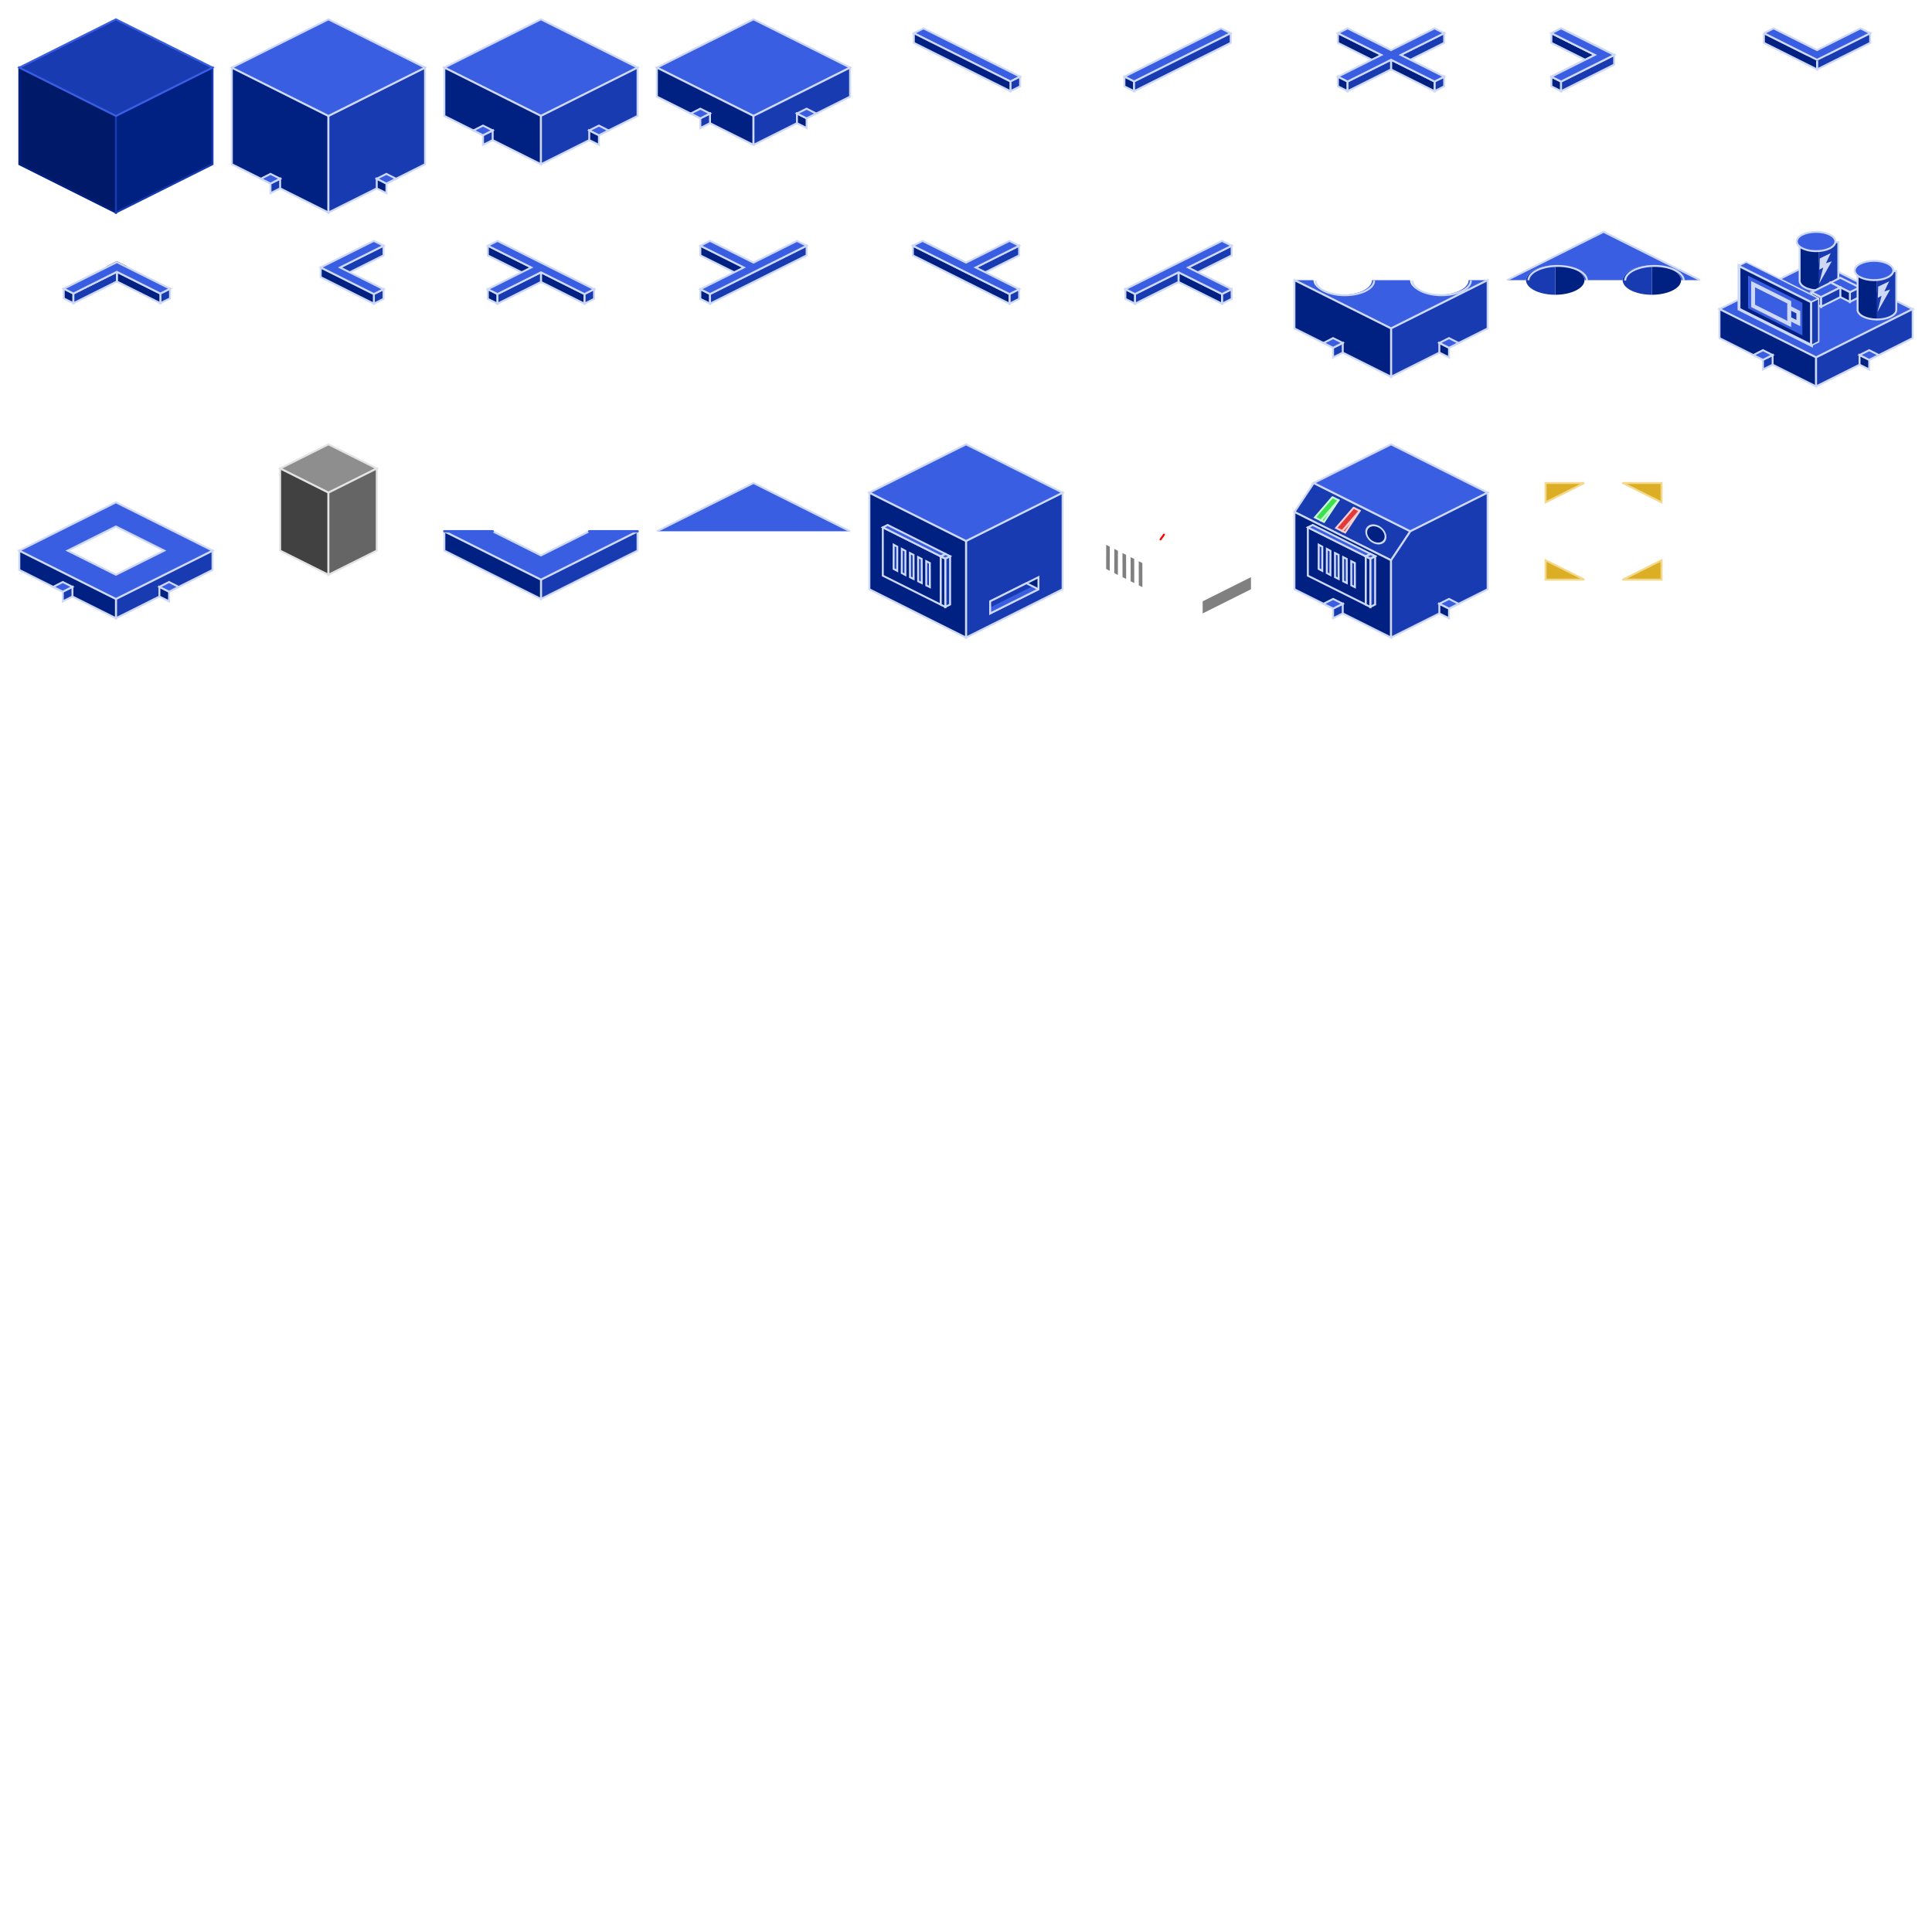 <?xml version="1.0" encoding="UTF-8" standalone="no"?>
<svg
   xmlns:dc="http://purl.org/dc/elements/1.1/"
   xmlns:cc="http://creativecommons.org/ns#"
   xmlns:rdf="http://www.w3.org/1999/02/22-rdf-syntax-ns#"
   xmlns:svg="http://www.w3.org/2000/svg"
   xmlns="http://www.w3.org/2000/svg"
   xmlns:sodipodi="http://sodipodi.sourceforge.net/DTD/sodipodi-0.dtd"
   xmlns:inkscape="http://www.inkscape.org/namespaces/inkscape"
   inkscape:export-ydpi="64.031998"
   inkscape:export-xdpi="64.031998"
   inkscape:export-filename="C:\Users\razor\Documents\Projects\programming\gdquest\godot-2d-simulation-survival\godot\bitmap.png"
   sodipodi:docname="tileset.svg"
   inkscape:version="1.0 (4035a4fb49, 2020-05-01)"
   id="svg8"
   version="1.1"
   viewBox="0 0 264.583 264.583"
   height="1000"
   width="1000">
  <defs
     id="defs2" />
  <sodipodi:namedview
     inkscape:snap-center="false"
     inkscape:guide-bbox="true"
     showguides="true"
     inkscape:object-paths="false"
     inkscape:snap-midpoints="true"
     inkscape:snap-intersection-paths="true"
     inkscape:window-maximized="1"
     inkscape:window-y="-8"
     inkscape:window-x="-8"
     inkscape:window-height="1377"
     inkscape:window-width="3440"
     units="px"
     showgrid="false"
     inkscape:document-rotation="0"
     inkscape:current-layer="layer1"
     inkscape:document-units="px"
     inkscape:cy="221.02905"
     inkscape:cx="509.27823"
     inkscape:zoom="2.0000001"
     inkscape:pageshadow="2"
     inkscape:pageopacity="0.0"
     borderopacity="1.0"
     bordercolor="#666666"
     pagecolor="#ffffff"
     id="base"
     showborder="true"
     inkscape:snap-object-midpoints="true">
    <inkscape:grid
       empspacing="1"
       originy="2.646"
       originx="2.646"
       id="grid833"
       type="xygrid"
       spacingy="1.323"
       spacingx="1.323"
       visible="true"
       enabled="true" />
    <sodipodi:guide
       id="guide1578"
       orientation="1,0"
       position="29.104,240.771" />
    <sodipodi:guide
       id="guide1580"
       orientation="1,0"
       position="31.75,243.417" />
    <sodipodi:guide
       id="guide1582"
       orientation="1,0"
       position="58.208,243.417" />
    <sodipodi:guide
       id="guide1584"
       orientation="1,0"
       position="60.854,243.417" />
    <sodipodi:guide
       id="guide1586"
       orientation="1,0"
       position="87.312,243.417" />
    <sodipodi:guide
       id="guide1588"
       orientation="1,0"
       position="89.958,242.094" />
    <sodipodi:guide
       id="guide1590"
       orientation="1,0"
       position="116.417,243.417" />
    <sodipodi:guide
       id="guide1592"
       orientation="1,0"
       position="119.062,243.417" />
    <sodipodi:guide
       id="guide1594"
       orientation="1,0"
       position="145.521,238.125" />
    <sodipodi:guide
       id="guide1596"
       orientation="1,0"
       position="148.167,239.448" />
    <sodipodi:guide
       id="guide1598"
       orientation="1,0"
       position="174.625,240.771" />
    <sodipodi:guide
       id="guide1600"
       orientation="1,0"
       position="177.271,238.125" />
    <sodipodi:guide
       id="guide1602"
       orientation="1,0"
       position="203.729,240.771" />
    <sodipodi:guide
       id="guide1604"
       orientation="1,0"
       position="206.375,235.479" />
    <sodipodi:guide
       id="guide1606"
       orientation="1,0"
       position="232.833,236.802" />
    <sodipodi:guide
       id="guide1608"
       orientation="1,0"
       position="235.479,232.833" />
    <sodipodi:guide
       id="guide1610"
       orientation="1,0"
       position="261.938,238.125" />
    <sodipodi:guide
       id="guide1612"
       orientation="0,-1"
       position="22.49,261.938" />
    <sodipodi:guide
       id="guide1614"
       orientation="0,-1"
       position="23.812,235.479" />
    <sodipodi:guide
       id="guide1616"
       orientation="0,-1"
       position="21.167,232.833" />
    <sodipodi:guide
       id="guide1618"
       orientation="0,-1"
       position="22.49,206.375" />
    <sodipodi:guide
       id="guide1620"
       orientation="0,-1"
       position="18.521,203.729" />
    <sodipodi:guide
       id="guide1622"
       orientation="0,-1"
       position="21.167,177.271" />
    <sodipodi:guide
       id="guide1626"
       orientation="0,-1"
       position="25.135,148.167" />
    <sodipodi:guide
       id="guide1628"
       orientation="0,-1"
       position="22.49,145.521" />
    <sodipodi:guide
       id="guide1630"
       orientation="0,-1"
       position="19.844,119.062" />
    <sodipodi:guide
       id="guide1632"
       orientation="0,-1"
       position="21.167,116.417" />
    <sodipodi:guide
       id="guide1634"
       orientation="0,-1"
       position="21.167,89.958" />
    <sodipodi:guide
       id="guide1636"
       orientation="0,-1"
       position="25.135,87.312" />
    <sodipodi:guide
       id="guide1638"
       orientation="0,-1"
       position="21.167,60.854" />
    <sodipodi:guide
       id="guide1640"
       orientation="0,-1"
       position="25.135,58.208" />
    <sodipodi:guide
       id="guide1642"
       orientation="0,-1"
       position="25.135,31.75" />
    <sodipodi:guide
       id="guide1644"
       orientation="0,-1"
       position="25.135,29.104" />
    <sodipodi:guide
       id="guide1646"
       orientation="0,-1"
       position="23.812,2.646" />
    <sodipodi:guide
       id="guide1648"
       orientation="1,0"
       position="2.646,43.656" />
  </sodipodi:namedview>
  <g
     style="display:inline"
     id="layer1"
     inkscape:groupmode="layer"
     inkscape:label="Blocks">
    <path
       style="fill:#002082;stroke:#ced8f7;stroke-width:0.265px;stroke-linecap:butt;stroke-linejoin:miter;stroke-opacity:1"
       d="m 212.46,4.548 7.276,3.638 -10e-6,1.323 -7.276,-3.638 V 4.548"
       id="path1659" />
    <path
       id="path845"
       d="M 74.083,2.646 60.854,9.26 74.083,15.875 87.313,9.26 Z"
       style="fill:#3a5ee2;stroke:#ced8f7;stroke-width:0.265;stroke-linecap:butt;stroke-linejoin:miter;stroke-opacity:1;stroke-miterlimit:4;stroke-dasharray:none" />
    <path
       id="path847"
       d="M 60.854,9.26 V 15.875 l 13.229,6.615 V 15.875 Z"
       style="fill:#002082;stroke:#ced8f7;stroke-width:0.265;stroke-linecap:butt;stroke-linejoin:miter;stroke-opacity:1;stroke-miterlimit:4;stroke-dasharray:none" />
    <path
       id="path849"
       d="M 74.083,22.49 87.313,15.875 V 9.26 L 74.083,15.875 Z"
       style="fill:#183bb1;fill-opacity:1;stroke:#ced8f7;stroke-width:0.265;stroke-linecap:butt;stroke-linejoin:miter;stroke-opacity:1;stroke-miterlimit:4;stroke-dasharray:none" />
    <path
       style="fill:#3a5ee2;stroke:#ced8f7;stroke-width:0.265;stroke-linecap:butt;stroke-linejoin:miter;stroke-opacity:1;stroke-miterlimit:4;stroke-dasharray:none"
       d="M 103.188,2.646 89.958,9.26 103.188,15.875 116.417,9.26 Z"
       id="path1434" />
    <path
       id="path1440"
       d="M 89.958,13.229 103.188,19.844 V 15.875 L 89.958,9.26 Z"
       style="fill:#002082;stroke:#ced8f7;stroke-width:0.265;stroke-linecap:butt;stroke-linejoin:miter;stroke-opacity:1;stroke-miterlimit:4;stroke-dasharray:none" />
    <path
       id="path1442"
       d="m 103.188,19.844 13.229,-6.615 V 9.26 L 103.188,15.875 v 3.969"
       style="fill:#183bb1;stroke:#ced8f7;stroke-width:0.265;stroke-linecap:butt;stroke-linejoin:miter;stroke-opacity:1;stroke-miterlimit:4;stroke-dasharray:none" />
    <path
       id="path1515"
       d="m 138.377,11.162 1.323,-0.661 -13.229,-6.615 -1.323,0.661 z"
       style="fill:#3a5ee2;stroke:#ced8f7;stroke-width:0.265;stroke-linecap:butt;stroke-linejoin:miter;stroke-miterlimit:4;stroke-dasharray:none;stroke-opacity:1" />
    <path
       id="path1524"
       d="m 138.377,11.162 -10e-6,1.323 1.323,-0.661 v -1.323 z"
       style="fill:#183bb1;stroke:#ced8f7;stroke-width:0.265;stroke-linecap:butt;stroke-linejoin:miter;stroke-miterlimit:4;stroke-dasharray:none;stroke-opacity:1" />
    <path
       id="path1526"
       d="m 125.148,4.548 v 1.323 l 13.229,6.615 10e-6,-1.323 -13.229,-6.615"
       style="fill:#002082;stroke:#ced8f7;stroke-width:0.265;stroke-linecap:butt;stroke-linejoin:miter;stroke-miterlimit:4;stroke-dasharray:none;stroke-opacity:1" />
    <path
       style="fill:#3a5ee2;stroke:#ced8f7;stroke-width:0.265;stroke-linecap:butt;stroke-linejoin:miter;stroke-miterlimit:4;stroke-dasharray:none;stroke-opacity:1"
       d="m 155.31,11.162 -1.323,-0.661 13.229,-6.615 1.323,0.661 z"
       id="path1530" />
    <path
       style="fill:#002082;stroke:#ced8f7;stroke-width:0.265;stroke-linecap:butt;stroke-linejoin:miter;stroke-miterlimit:4;stroke-dasharray:none;stroke-opacity:1"
       d="m 155.31,11.162 1e-5,1.323 -1.323,-0.661 v -1.323 z"
       id="path1532" />
    <path
       style="fill:#183bb1;stroke:#ced8f7;stroke-width:0.265;stroke-linecap:butt;stroke-linejoin:miter;stroke-miterlimit:4;stroke-dasharray:none;stroke-opacity:1"
       d="M 168.54,4.548 V 5.87 l -13.229,6.615 -1e-5,-1.323 13.229,-6.615"
       id="path1534" />
    <path
       style="fill:#183bb1;stroke:#ced8f7;stroke-width:0.265;stroke-linecap:butt;stroke-linejoin:miter;stroke-miterlimit:4;stroke-dasharray:none;stroke-opacity:1"
       d="m 196.453,11.162 -1e-5,1.323 1.323,-0.661 v -1.323 z"
       id="path1538" />
    <path
       id="path1560"
       d="m 184.547,11.162 -1.323,-0.661 v 1.323 l 1.323,0.661 z"
       style="fill:#002082;stroke:#ced8f7;stroke-width:0.265px;stroke-linecap:butt;stroke-linejoin:miter;stroke-opacity:1" />
    <path
       d="m 190.5,8.186 v 0"
       style="fill:none;stroke:#ced8f7;stroke-width:0.265px;stroke-linecap:butt;stroke-linejoin:miter;stroke-opacity:1"
       id="path1574" />
    <path
       id="path1583"
       d="m 197.776,5.87 -7.276,3.638 1e-5,-1.323 7.276,-3.638 z"
       style="fill:#183bb1;stroke:#ced8f7;stroke-width:0.265px;stroke-linecap:butt;stroke-linejoin:miter;stroke-opacity:1" />
    <path
       id="path1585"
       d="m 183.224,4.548 7.276,3.638 -1e-5,1.323 -7.276,-3.638 V 4.548"
       style="fill:#002082;stroke:#ced8f7;stroke-width:0.265px;stroke-linecap:butt;stroke-linejoin:miter;stroke-opacity:1" />
    <path
       id="path1581"
       d="m 190.5,8.186 5.953,2.977 2e-5,1.323 -5.953,-2.977 V 8.186"
       style="fill:#002082;stroke:#ced8f7;stroke-width:0.265px;stroke-linecap:butt;stroke-linejoin:miter;stroke-opacity:1" />
    <path
       id="path1579"
       d="m 190.5,8.186 v 1.323 l -5.953,2.977 -2e-5,-1.323 z"
       style="fill:#183bb1;stroke:#ced8f7;stroke-width:0.265px;stroke-linecap:butt;stroke-linejoin:miter;stroke-opacity:1" />
    <path
       d="m 184.547,3.886 -1.323,0.661 5.953,2.977 -5.953,2.977 1.323,0.661 5.953,-2.977 5.953,2.977 1.323,-0.661 -5.953,-2.977 5.953,-2.977 -1.323,-0.661 -5.953,2.977 z"
       style="fill:#3a5ee2;stroke:#ced8f7;stroke-width:0.265;stroke-linecap:butt;stroke-linejoin:miter;stroke-miterlimit:4;stroke-dasharray:none;stroke-opacity:1"
       id="path1542" />
    <path
       style="fill:#002082;stroke:#ced8f7;stroke-width:0.265px;stroke-linecap:butt;stroke-linejoin:miter;stroke-opacity:1"
       d="m 213.783,11.162 -1.323,-0.661 v 1.323 l 1.323,0.661 z"
       id="path1653" />
    <path
       id="path1655"
       style="fill:none;stroke:#ced8f7;stroke-width:0.265px;stroke-linecap:butt;stroke-linejoin:miter;stroke-opacity:1"
       d="m 219.736,8.186 v 0" />
    <path
       style="fill:#183bb1;stroke:#ced8f7;stroke-width:0.265;stroke-linecap:butt;stroke-linejoin:miter;stroke-miterlimit:4;stroke-dasharray:none;stroke-opacity:1"
       d="m 51.197,40.266 -1e-5,1.323 1.323,-0.661 v -1.323 z"
       id="path1669" />
    <path
       d="m 45.244,37.29 v 0"
       style="fill:none;stroke:#ced8f7;stroke-width:0.265px;stroke-linecap:butt;stroke-linejoin:miter;stroke-opacity:1"
       id="path1673" />
    <path
       id="path1675"
       d="m 52.52,34.975 -7.276,3.638 1e-5,-1.323 7.276,-3.638 z"
       style="fill:#183bb1;stroke:#ced8f7;stroke-width:0.265px;stroke-linecap:butt;stroke-linejoin:miter;stroke-opacity:1" />
    <path
       id="path1687"
       d="m 21.96,40.2 -10e-6,1.323 1.323,-0.661 v -1.323 z"
       style="fill:#183bb1;stroke:#ced8f7;stroke-width:0.265;stroke-linecap:butt;stroke-linejoin:miter;stroke-miterlimit:4;stroke-dasharray:none;stroke-opacity:1" />
    <path
       style="fill:#002082;stroke:#ced8f7;stroke-width:0.265px;stroke-linecap:butt;stroke-linejoin:miter;stroke-opacity:1"
       d="m 10.054,40.2 -1.323,-0.661 v 1.323 l 1.323,0.661 z"
       id="path1689" />
    <path
       id="path1691"
       style="fill:none;stroke:#ced8f7;stroke-width:0.265px;stroke-linecap:butt;stroke-linejoin:miter;stroke-opacity:1"
       d="m 16.007,37.224 v 0" />
    <path
       style="fill:#002082;stroke:#ced8f7;stroke-width:0.265px;stroke-linecap:butt;stroke-linejoin:miter;stroke-opacity:1"
       d="m 16.007,37.224 5.953,2.977 2e-5,1.323 -5.953,-2.977 v -1.323"
       id="path1697" />
    <path
       style="fill:#183bb1;stroke:#ced8f7;stroke-width:0.265px;stroke-linecap:butt;stroke-linejoin:miter;stroke-opacity:1"
       d="m 16.007,37.224 v 1.323 l -5.953,2.977 -2e-5,-1.323 z"
       id="path1699" />
    <path
       d="m 248.841,8.186 v 0"
       style="fill:none;stroke:#ced8f7;stroke-width:0.265px;stroke-linecap:butt;stroke-linejoin:miter;stroke-opacity:1"
       id="path1709" />
    <path
       id="path1711"
       d="m 256.117,5.87 -7.276,3.638 1e-5,-1.323 7.276,-3.638 z"
       style="fill:#183bb1;stroke:#ced8f7;stroke-width:0.265px;stroke-linecap:butt;stroke-linejoin:miter;stroke-opacity:1" />
    <path
       id="path1713"
       d="m 241.565,4.548 7.276,3.638 -1e-5,1.323 -7.276,-3.638 v -1.323"
       style="fill:#002082;stroke:#ced8f7;stroke-width:0.265px;stroke-linecap:butt;stroke-linejoin:miter;stroke-opacity:1" />
    <path
       id="path1725"
       d="m 247.518,7.524 1.323,0.661 1.323,-0.661"
       style="fill:none;stroke:#000000;stroke-width:0.265px;stroke-linecap:butt;stroke-linejoin:miter;stroke-opacity:1" />
    <path
       id="path1727"
       d="M 17.33,36.562 16.007,35.901 14.684,36.562"
       style="fill:none;stroke:#000000;stroke-width:0.265px;stroke-linecap:butt;stroke-linejoin:miter;stroke-opacity:1" />
    <path
       id="path1740"
       d="m 221.059,7.524 -1e-5,1.323"
       style="fill:none;stroke:#000000;stroke-width:0.265px;stroke-linecap:butt;stroke-linejoin:miter;stroke-opacity:1" />
    <path
       id="path1742"
       d="m 221.059,7.524 v 1.323 l -7.276,3.638 -2e-5,-1.323 z"
       style="fill:#183bb1;stroke:#ced8f7;stroke-width:0.265px;stroke-linecap:butt;stroke-linejoin:miter;stroke-opacity:1" />
    <path
       id="path1738"
       d="m 221.059,7.524 -7.276,3.638 -1.323,-0.661 5.953,-2.977 -5.953,-2.977 1.323,-0.661 z"
       style="fill:#3a5ee2;stroke:#ced8f7;stroke-width:0.265px;stroke-linecap:butt;stroke-linejoin:miter;stroke-opacity:1" />
    <path
       id="path1755"
       d="m 51.197,41.589 -7.276,-3.638 4e-5,-1.323 7.276,3.638 z"
       style="fill:#002082;stroke:#ced8f7;stroke-width:0.265px;stroke-linecap:butt;stroke-linejoin:miter;stroke-opacity:1" />
    <path
       id="path1751"
       d="m 43.921,36.628 7.276,-3.638 1.323,0.661 -5.953,2.977 5.953,2.977 -1.323,0.661 z"
       style="fill:#3a5ee2;stroke:#ced8f7;stroke-width:0.265px;stroke-linecap:butt;stroke-linejoin:miter;stroke-opacity:1" />
    <path
       id="path1762"
       d="m 8.731,39.539 7.276,-3.638 7.276,3.638 -1.323,0.661 -5.953,-2.977 -5.953,2.977 z"
       style="fill:#3a5ee2;stroke:#ced8f7;stroke-width:0.265px;stroke-linecap:butt;stroke-linejoin:miter;stroke-opacity:1" />
    <path
       id="path1764"
       d="m 241.565,4.548 7.276,3.638 7.276,-3.638 -1.323,-0.661 -5.953,2.977 -5.953,-2.977 -1.323,0.661"
       style="fill:#3a5ee2;stroke:#ced8f7;stroke-width:0.265px;stroke-linecap:butt;stroke-linejoin:miter;stroke-opacity:1" />
    <path
       style="fill:#3a5ee2;stroke:#ced8f7;stroke-width:0.265px;stroke-linecap:butt;stroke-linejoin:miter;stroke-opacity:1"
       d="m 221.059,7.524 -7.276,3.638 -1.323,-0.661 5.953,-2.977 -5.953,-2.977 1.323,-0.661 z"
       id="path1768" />
    <path
       id="path843"
       d="M 15.875,15.875 2.646,9.26 V 22.49 L 15.875,29.104 Z"
       style="mix-blend-mode:normal;fill:#001a69;fill-opacity:1;stroke:#002082;stroke-width:0.265;stroke-linecap:butt;stroke-linejoin:miter;stroke-opacity:1;stroke-miterlimit:4;stroke-dasharray:none" />
    <path
       id="path841"
       d="M 15.875,15.875 V 29.104 L 29.104,22.49 V 9.26 Z"
       style="mix-blend-mode:normal;fill:#002082;fill-opacity:1;stroke:#183bb1;stroke-width:0.265;stroke-linecap:butt;stroke-linejoin:miter;stroke-opacity:1;stroke-miterlimit:4;stroke-dasharray:none" />
    <path
       id="path839"
       d="M 15.875,2.646 2.646,9.26 15.875,15.875 29.104,9.26 Z"
       style="mix-blend-mode:normal;fill:#183bb1;fill-opacity:1;stroke:#3a5ee2;stroke-width:0.265;stroke-linecap:butt;stroke-linejoin:miter;stroke-miterlimit:4;stroke-dasharray:none;stroke-opacity:1" />
    <path
       id="path1796"
       d="m 80.036,40.266 -1e-5,1.323 1.323,-0.661 v -1.323 z"
       style="fill:#183bb1;stroke:#ced8f7;stroke-width:0.265;stroke-linecap:butt;stroke-linejoin:miter;stroke-miterlimit:4;stroke-dasharray:none;stroke-opacity:1" />
    <path
       style="fill:#002082;stroke:#ced8f7;stroke-width:0.265px;stroke-linecap:butt;stroke-linejoin:miter;stroke-opacity:1"
       d="m 68.13,40.266 -1.323,-0.661 v 1.323 l 1.323,0.661 z"
       id="path1798" />
    <path
       id="path1800"
       style="fill:none;stroke:#ced8f7;stroke-width:0.265px;stroke-linecap:butt;stroke-linejoin:miter;stroke-opacity:1"
       d="m 74.083,37.29 v 0" />
    <path
       style="fill:#002082;stroke:#ced8f7;stroke-width:0.265px;stroke-linecap:butt;stroke-linejoin:miter;stroke-opacity:1"
       d="m 66.807,33.652 7.276,3.638 -1e-5,1.323 -7.276,-3.638 v -1.323"
       id="path1804" />
    <path
       style="fill:#002082;stroke:#ced8f7;stroke-width:0.265px;stroke-linecap:butt;stroke-linejoin:miter;stroke-opacity:1"
       d="m 74.083,37.29 5.953,2.977 2e-5,1.323 -5.953,-2.977 v -1.323"
       id="path1806" />
    <path
       style="fill:#183bb1;stroke:#ced8f7;stroke-width:0.265px;stroke-linecap:butt;stroke-linejoin:miter;stroke-opacity:1"
       d="m 74.083,37.29 v 1.323 l -5.953,2.977 -2e-5,-1.323 z"
       id="path1808" />
    <path
       id="path1812"
       d="m 66.807,39.605 5.953,-2.977 -5.953,-2.977 1.323,-0.661 13.229,6.615 -1.323,0.661 -5.953,-2.977 -5.953,2.977 z"
       style="fill:#3a5ee2;stroke:#ced8f7;stroke-width:0.265px;stroke-linecap:butt;stroke-linejoin:miter;stroke-opacity:1" />
    <path
       style="fill:#002082;stroke:#ced8f7;stroke-width:0.265px;stroke-linecap:butt;stroke-linejoin:miter;stroke-opacity:1"
       d="m 97.234,40.266 -1.323,-0.661 v 1.323 l 1.323,0.661 z"
       id="path1818" />
    <path
       id="path1820"
       style="fill:none;stroke:#ced8f7;stroke-width:0.265px;stroke-linecap:butt;stroke-linejoin:miter;stroke-opacity:1"
       d="m 103.187,37.29 v 0" />
    <path
       style="fill:#002082;stroke:#ced8f7;stroke-width:0.265px;stroke-linecap:butt;stroke-linejoin:miter;stroke-opacity:1"
       d="m 95.911,33.652 7.276,3.638 -1e-5,1.323 -7.276,-3.638 v -1.323"
       id="path1824" />
    <path
       d="m 110.464,33.652 -7.276,3.638 -5.953,2.977 v 1.323 l 5.953,-2.977 7.276,-3.638 z"
       style="fill:#183bb1;stroke:#ced8f7;stroke-width:0.265px;stroke-linecap:butt;stroke-linejoin:miter;stroke-opacity:1"
       id="path1822" />
    <path
       id="path1832"
       d="m 95.911,39.605 1.323,0.661 13.229,-6.615 -1.323,-0.661 -5.953,2.977 -5.953,-2.977 -1.323,0.661 5.953,2.977 z"
       style="fill:#3a5ee2;stroke:#ced8f7;stroke-width:0.265px;stroke-linecap:butt;stroke-linejoin:miter;stroke-opacity:1" />
    <path
       id="path1850"
       d="m 138.245,40.266 -1e-5,1.323 1.323,-0.661 v -1.323 z"
       style="fill:#183bb1;stroke:#ced8f7;stroke-width:0.265;stroke-linecap:butt;stroke-linejoin:miter;stroke-miterlimit:4;stroke-dasharray:none;stroke-opacity:1" />
    <path
       id="path1854"
       style="fill:none;stroke:#ced8f7;stroke-width:0.265px;stroke-linecap:butt;stroke-linejoin:miter;stroke-opacity:1"
       d="m 132.292,37.29 v 0" />
    <path
       style="fill:#183bb1;stroke:#ced8f7;stroke-width:0.265px;stroke-linecap:butt;stroke-linejoin:miter;stroke-opacity:1"
       d="m 139.568,34.975 -7.276,3.638 1e-5,-1.323 7.276,-3.638 z"
       id="path1856" />
    <path
       d="m 125.016,33.652 v 1.323 l 7.276,3.638 5.953,2.977 v -1.323 l -5.953,-2.977 z"
       style="fill:#002082;stroke:#ced8f7;stroke-width:0.265px;stroke-linecap:butt;stroke-linejoin:miter;stroke-opacity:1"
       id="path1858" />
    <path
       id="path1866"
       d="m 125.016,33.652 13.229,6.615 1.323,-0.661 -5.953,-2.977 5.953,-2.977 -1.323,-0.661 -5.953,2.977 -5.953,-2.977 z"
       style="fill:#3a5ee2;stroke:#ced8f7;stroke-width:0.265px;stroke-linecap:butt;stroke-linejoin:miter;stroke-opacity:1" />
    <path
       id="path1875"
       d="m 167.349,40.266 -1e-5,1.323 1.323,-0.661 v -1.323 z"
       style="fill:#183bb1;stroke:#ced8f7;stroke-width:0.265;stroke-linecap:butt;stroke-linejoin:miter;stroke-miterlimit:4;stroke-dasharray:none;stroke-opacity:1" />
    <path
       style="fill:#002082;stroke:#ced8f7;stroke-width:0.265px;stroke-linecap:butt;stroke-linejoin:miter;stroke-opacity:1"
       d="m 155.443,40.266 -1.323,-0.661 v 1.323 l 1.323,0.661 z"
       id="path1877" />
    <path
       id="path1879"
       style="fill:none;stroke:#ced8f7;stroke-width:0.265px;stroke-linecap:butt;stroke-linejoin:miter;stroke-opacity:1"
       d="m 161.396,37.29 v 0" />
    <path
       style="fill:#183bb1;stroke:#ced8f7;stroke-width:0.265px;stroke-linecap:butt;stroke-linejoin:miter;stroke-opacity:1"
       d="m 168.672,34.975 -7.276,3.638 10e-6,-1.323 7.276,-3.638 z"
       id="path1881" />
    <path
       style="fill:#002082;stroke:#ced8f7;stroke-width:0.265px;stroke-linecap:butt;stroke-linejoin:miter;stroke-opacity:1"
       d="m 161.396,37.29 5.953,2.977 2e-5,1.323 -5.953,-2.977 v -1.323"
       id="path1885" />
    <path
       style="fill:#183bb1;stroke:#ced8f7;stroke-width:0.265px;stroke-linecap:butt;stroke-linejoin:miter;stroke-opacity:1"
       d="m 161.396,37.29 v 1.323 l -5.953,2.977 -2e-5,-1.323 z"
       id="path1887" />
    <path
       id="path1891"
       d="m 168.672,39.605 -1.323,0.661 -5.953,-2.977 -5.953,2.977 -1.323,-0.661 13.229,-6.615 1.323,0.661 -5.953,2.977 5.953,2.977"
       style="fill:#3a5ee2;stroke:#ced8f7;stroke-width:0.265px;stroke-linecap:butt;stroke-linejoin:miter;stroke-opacity:1" />
    <path
       d="m 226.219,36.364 v 4.002 a 4.002,2.001 0 0 0 4.002,-2.001 4.002,2.001 0 0 0 -4.002,-2.001 z"
       style="opacity:1;fill:#002082;fill-opacity:1;stroke:none;stroke-width:0.265;stroke-linecap:round;stroke-miterlimit:4;stroke-dasharray:none;stroke-opacity:1"
       id="path1931" />
    <path
       d="m 226.161,36.364 a 4.002,2.001 0 0 0 -3.944,2.001 4.002,2.001 0 0 0 4.002,2.001 v -4.002 a 4.002,2.001 0 0 0 -0.058,0 z"
       style="opacity:1;fill:#183bb1;fill-opacity:1;stroke:none;stroke-width:0.265;stroke-linecap:round;stroke-miterlimit:4;stroke-dasharray:none;stroke-opacity:1"
       id="path2014" />
    <path
       d="m 212.99,36.364 v 4.002 a 4.002,2.001 0 0 0 4.002,-2.001 4.002,2.001 0 0 0 -4.002,-2.001 z"
       style="opacity:1;fill:#002082;fill-opacity:1;stroke:none;stroke-width:0.265;stroke-linecap:round;stroke-miterlimit:4;stroke-dasharray:none;stroke-opacity:1"
       id="path1949" />
    <path
       d="m 212.932,36.364 a 4.002,2.001 0 0 0 -3.944,2.001 4.002,2.001 0 0 0 4.002,2.001 v -4.002 a 4.002,2.001 0 0 0 -0.058,0 z"
       style="opacity:1;fill:#183bb1;fill-opacity:1;stroke:none;stroke-width:0.265;stroke-linecap:round;stroke-miterlimit:4;stroke-dasharray:none;stroke-opacity:1"
       id="path2018" />
    <path
       d="m 203.729,38.365 h -2.613 a 4.002,2.001 0 0 1 -4.002,2.001 4.002,2.001 0 0 1 -4.002,-2.001 h -5.226 a 4.002,2.001 0 0 1 -4.002,2.001 4.002,2.001 0 0 1 -4.002,-2.001 h -2.613 L 190.5,44.979 Z"
       style="fill:#3a5ee2;stroke:none;stroke-width:0.265;stroke-linecap:butt;stroke-linejoin:miter;stroke-miterlimit:4;stroke-dasharray:none;stroke-opacity:1"
       id="path970" />
    <path
       id="path981"
       style="fill:none;stroke:#ced8f7;stroke-width:1;stroke-linecap:butt;stroke-linejoin:miter;stroke-miterlimit:4;stroke-dasharray:none;stroke-opacity:1"
       d="M 710.125 145 A 15.125 7.562 0 0 1 695 152.562 A 15.125 7.562 0 0 1 679.875 145 L 679.875 145 "
       transform="scale(0.265)" />
    <path
       id="path974"
       style="fill:none;stroke:#ced8f7;stroke-width:1;stroke-linecap:butt;stroke-linejoin:miter;stroke-miterlimit:4;stroke-dasharray:none;stroke-opacity:1"
       d="M 760.125 145 A 15.125 7.563 0 0 1 745 152.562 A 15.125 7.563 0 0 1 729.875 145 L 729.875 145 "
       transform="scale(0.265)" />
    <path
       id="path998"
       d="M 219.604,31.75 206.375,38.365 h 2.613 a 4.002,2.001 0 0 1 3.944,-2.001 4.002,2.001 0 0 1 0.058,0 4.002,2.001 0 0 1 4.002,2.001 h 5.226 a 4.002,2.001 0 0 1 3.943,-2.001 4.002,2.001 0 0 1 5.2e-4,0 4.002,2.001 0 0 1 0.058,0 4.002,2.001 0 0 1 4.002,2.001 h 2.613 z"
       style="fill:#3a5ee2;stroke:none;stroke-width:0.265;stroke-linecap:butt;stroke-linejoin:miter;stroke-miterlimit:4;stroke-dasharray:none;stroke-opacity:1" />
    <path
       id="path1007"
       style="fill:none;stroke:#ced8f7;stroke-width:1;stroke-linecap:butt;stroke-linejoin:miter;stroke-miterlimit:4;stroke-dasharray:none;stroke-opacity:1"
       d="M 839.875 144.992 A 15.125 7.563 0 0 1 854.779 137.438 A 15.125 7.563 0 0 1 854.781 137.438 A 15.125 7.563 0 0 1 855 137.438 A 15.125 7.563 0 0 1 870.125 145 "
       transform="scale(0.265)" />
    <path
       id="path1000"
       style="fill:none;stroke:#ced8f7;stroke-width:1;stroke-linecap:butt;stroke-linejoin:miter;stroke-miterlimit:4;stroke-dasharray:none;stroke-opacity:1"
       d="M 789.88 144.812 A 15.125 7.562 0 0 1 804.781 137.438 A 15.125 7.562 0 0 1 805 137.438 A 15.125 7.562 0 0 1 820.125 145 "
       transform="scale(0.265)" />
    <path
       style="fill:none;stroke:#ced8f7;stroke-width:0.265px;stroke-linecap:butt;stroke-linejoin:miter;stroke-opacity:1"
       d="M 177.271,38.365 190.5,44.979 203.729,38.365"
       id="path984" />
    <path
       style="fill:none;stroke:#ced8f7;stroke-width:0.265px;stroke-linecap:butt;stroke-linejoin:miter;stroke-opacity:1"
       d="M 206.375,38.365 219.604,31.75 l 13.229,6.615"
       id="path1010" />
    <path
       id="path1048"
       d="M 44.979,15.875 31.75,9.26 v 13.229 l 13.229,6.615 z"
       style="fill:#002082;fill-opacity:1;stroke:#ced8f7;stroke-width:0.265;stroke-linecap:butt;stroke-linejoin:miter;stroke-miterlimit:4;stroke-dasharray:none;stroke-opacity:1" />
    <path
       id="path1050"
       style="fill:#183bb1;fill-opacity:1;stroke:#ced8f7;stroke-width:0.265;stroke-linecap:butt;stroke-linejoin:miter;stroke-miterlimit:4;stroke-dasharray:none;stroke-opacity:1"
       d="m 58.208,9.26 -13.229,6.615 v 13.229 l 6.615,-3.307 2.646,-1.323 3.969,-1.984 z" />
    <path
       id="path1052"
       d="M 44.979,2.646 31.75,9.26 44.979,15.875 58.208,9.26 Z"
       style="fill:#3a5ee2;fill-opacity:1;stroke:#ced8f7;stroke-width:0.265;stroke-linecap:butt;stroke-linejoin:miter;stroke-miterlimit:4;stroke-dasharray:none;stroke-opacity:1" />
    <path
       id="path1141"
       d="m 52.917,25.135 -1.323,-0.661 v 1.323 l 1.323,0.661 z"
       style="display:inline;fill:#002082;stroke:#ced8f7;stroke-width:0.265px;stroke-linecap:butt;stroke-linejoin:miter;stroke-opacity:1" />
    <path
       id="path1143"
       d="m 52.917,25.135 1.314,-0.657 -1.314,-0.666 -1.323,0.661 z"
       style="display:inline;fill:#3a5ee2;stroke:#ced8f7;stroke-width:0.265px;stroke-linecap:butt;stroke-linejoin:miter;stroke-opacity:1" />
    <path
       style="display:inline;fill:#183bb1;stroke:#ced8f7;stroke-width:0.265px;stroke-linecap:butt;stroke-linejoin:miter;stroke-opacity:1"
       d="m 37.042,25.135 1.323,-0.661 v 1.323 l -1.323,0.661 z"
       id="path1239" />
    <path
       style="display:inline;fill:#3a5ee2;stroke:#ced8f7;stroke-width:0.265px;stroke-linecap:butt;stroke-linejoin:miter;stroke-opacity:1"
       d="m 37.042,25.135 -1.314,-0.657 1.314,-0.666 1.323,0.661 z"
       id="path1241" />
    <path
       style="display:inline;fill:#002082;stroke:#ced8f7;stroke-width:0.265px;stroke-linecap:butt;stroke-linejoin:miter;stroke-opacity:1"
       d="m 82.021,18.521 -1.323,-0.661 v 1.323 l 1.323,0.661 z"
       id="path1257" />
    <path
       style="display:inline;fill:#3a5ee2;stroke:#ced8f7;stroke-width:0.265px;stroke-linecap:butt;stroke-linejoin:miter;stroke-opacity:1"
       d="m 82.021,18.521 1.314,-0.657 -1.314,-0.666 -1.323,0.661 z"
       id="path1259" />
    <path
       id="path1263"
       d="m 66.146,18.521 1.323,-0.661 v 1.323 l -1.323,0.661 z"
       style="display:inline;fill:#183bb1;stroke:#ced8f7;stroke-width:0.265px;stroke-linecap:butt;stroke-linejoin:miter;stroke-opacity:1" />
    <path
       id="path1265"
       d="m 66.146,18.521 -1.314,-0.657 1.314,-0.666 1.323,0.661 z"
       style="display:inline;fill:#3a5ee2;stroke:#ced8f7;stroke-width:0.265px;stroke-linecap:butt;stroke-linejoin:miter;stroke-opacity:1" />
    <path
       id="path1273"
       d="m 110.464,16.206 -1.323,-0.661 v 1.323 l 1.323,0.661 z"
       style="display:inline;fill:#002082;stroke:#ced8f7;stroke-width:0.265px;stroke-linecap:butt;stroke-linejoin:miter;stroke-opacity:1" />
    <path
       id="path1275"
       d="m 110.464,16.206 1.314,-0.657 -1.314,-0.666 -1.323,0.661 z"
       style="display:inline;fill:#3a5ee2;stroke:#ced8f7;stroke-width:0.265px;stroke-linecap:butt;stroke-linejoin:miter;stroke-opacity:1" />
    <path
       style="display:inline;fill:#183bb1;stroke:#ced8f7;stroke-width:0.265px;stroke-linecap:butt;stroke-linejoin:miter;stroke-opacity:1"
       d="m 95.911,16.206 1.323,-0.661 v 1.323 l -1.323,0.661 z"
       id="path1279" />
    <path
       style="display:inline;fill:#3a5ee2;stroke:#ced8f7;stroke-width:0.265px;stroke-linecap:butt;stroke-linejoin:miter;stroke-opacity:1"
       d="m 95.911,16.206 -1.314,-0.657 1.314,-0.666 1.323,0.661 z"
       id="path1281" />
    <path
       style="fill:#183bb1;fill-opacity:1;stroke:#ced8f7;stroke-width:0.265;stroke-linecap:butt;stroke-linejoin:miter;stroke-miterlimit:4;stroke-dasharray:none;stroke-opacity:1"
       d="m 190.5,51.594 13.229,-6.615 V 38.365 L 190.5,44.979 Z"
       id="path1283" />
    <path
       id="path1285"
       d="m 198.438,47.625 -1.323,-0.661 v 1.323 l 1.323,0.661 z"
       style="display:inline;fill:#002082;stroke:#ced8f7;stroke-width:0.265px;stroke-linecap:butt;stroke-linejoin:miter;stroke-opacity:1" />
    <path
       id="path1287"
       d="m 198.438,47.625 1.314,-0.657 -1.314,-0.666 -1.323,0.661 z"
       style="display:inline;fill:#3a5ee2;stroke:#ced8f7;stroke-width:0.265px;stroke-linecap:butt;stroke-linejoin:miter;stroke-opacity:1" />
    <path
       style="fill:#002082;stroke:#ced8f7;stroke-width:0.265;stroke-linecap:butt;stroke-linejoin:miter;stroke-miterlimit:4;stroke-dasharray:none;stroke-opacity:1"
       d="m 177.271,38.365 v 6.615 L 190.5,51.594 v -6.615 z"
       id="path1289" />
    <path
       style="display:inline;fill:#183bb1;stroke:#ced8f7;stroke-width:0.265px;stroke-linecap:butt;stroke-linejoin:miter;stroke-opacity:1"
       d="m 182.562,47.625 1.323,-0.661 v 1.323 l -1.323,0.661 z"
       id="path1291" />
    <path
       style="display:inline;fill:#3a5ee2;stroke:#ced8f7;stroke-width:0.265px;stroke-linecap:butt;stroke-linejoin:miter;stroke-opacity:1"
       d="m 182.562,47.625 -1.314,-0.657 1.314,-0.666 1.323,0.661 z"
       id="path1293" />
    <path
       id="path978"
       d="m 248.708,35.719 -13.229,6.615 13.229,6.615 13.229,-6.615 z"
       style="fill:#3a5ee2;stroke:#ced8f7;stroke-width:0.265;stroke-linecap:butt;stroke-linejoin:miter;stroke-miterlimit:4;stroke-dasharray:none;stroke-opacity:1" />
    <path
       style="fill:#002082;stroke:#ced8f7;stroke-width:0.265;stroke-linecap:butt;stroke-linejoin:miter;stroke-miterlimit:4;stroke-dasharray:none;stroke-opacity:1"
       d="m 235.479,46.302 13.229,6.615 v -3.969 l -13.229,-6.615 z"
       id="path980" />
    <path
       style="fill:#183bb1;stroke:#ced8f7;stroke-width:0.265;stroke-linecap:butt;stroke-linejoin:miter;stroke-miterlimit:4;stroke-dasharray:none;stroke-opacity:1"
       d="m 248.708,52.917 13.229,-6.615 v -3.969 l -13.229,6.615 v 3.969"
       id="path982" />
    <path
       style="display:inline;fill:#002082;stroke:#ced8f7;stroke-width:0.265px;stroke-linecap:butt;stroke-linejoin:miter;stroke-opacity:1"
       d="m 255.984,49.279 -1.323,-0.661 v 1.323 l 1.323,0.661 z"
       id="path985" />
    <path
       style="display:inline;fill:#3a5ee2;stroke:#ced8f7;stroke-width:0.265px;stroke-linecap:butt;stroke-linejoin:miter;stroke-opacity:1"
       d="m 255.984,49.279 1.314,-0.657 -1.314,-0.666 -1.323,0.661 z"
       id="path987" />
    <path
       id="path989"
       d="m 241.432,49.279 1.323,-0.661 v 1.323 l -1.323,0.661 z"
       style="display:inline;fill:#183bb1;stroke:#ced8f7;stroke-width:0.265px;stroke-linecap:butt;stroke-linejoin:miter;stroke-opacity:1" />
    <path
       id="path991"
       d="m 241.432,49.279 -1.314,-0.657 1.314,-0.666 1.323,0.661 z"
       style="display:inline;fill:#3a5ee2;stroke:#ced8f7;stroke-width:0.265px;stroke-linecap:butt;stroke-linejoin:miter;stroke-opacity:1" />
    <g
       transform="translate(-3.969,-19.844)"
       id="g1020">
      <path
         id="path1014"
         style="fill:#002082;fill-opacity:1;stroke:#ced8f7;stroke-width:1;stroke-linecap:round"
         d="m 955,200 h -10 v 0 20 a 10,5 0 0 0 10,5"
         transform="scale(0.265)" />
      <path
         id="path1016"
         style="fill:#183bb1;fill-opacity:1;stroke:#ced8f7;stroke-width:1;stroke-linecap:round"
         d="m 955,225 a 10,5 0 0 0 10,-5 v -20 h -10"
         transform="scale(0.265)" />
      <ellipse
         style="fill:#3a5ee2;fill-opacity:1;stroke:#ced8f7;stroke-width:0.265;stroke-linecap:round"
         id="ellipse1018"
         cx="252.677"
         cy="52.917"
         rx="2.646"
         ry="1.323" />
    </g>
    <path
       id="path1028"
       d="m 253.339,40.018 1.323,-0.661 v 1.323 l -1.323,0.661 z"
       style="display:inline;fill:#183bb1;stroke:#ced8f7;stroke-width:0.265px;stroke-linecap:butt;stroke-linejoin:miter;stroke-opacity:1" />
    <path
       id="path1026"
       style="display:inline;fill:#3a5ee2;stroke:#ced8f7;stroke-width:0.265px;stroke-linecap:butt;stroke-linejoin:miter;stroke-opacity:1"
       d="m 252.025,38.038 -1.314,0.666 1.314,0.657 1.314,0.657 1.323,-0.661 -1.314,-0.657 -0.009,-0.005 z" />
    <g
       id="g1012"
       transform="translate(3.969,-15.875)">
      <path
         transform="scale(0.265)"
         d="m 955,200 h -10 v 0 20 a 10,5 0 0 0 10,5"
         style="fill:#002082;fill-opacity:1;stroke:#ced8f7;stroke-width:1;stroke-linecap:round"
         id="ellipse995" />
      <path
         transform="scale(0.265)"
         d="m 955,225 a 10,5 0 0 0 10,-5 v -20 h -10"
         style="fill:#183bb1;fill-opacity:1;stroke:#ced8f7;stroke-width:1;stroke-linecap:round"
         id="path1004" />
      <ellipse
         ry="1.323"
         rx="2.646"
         cy="52.917"
         cx="252.677"
         id="path993"
         style="fill:#3a5ee2;fill-opacity:1;stroke:#ced8f7;stroke-width:0.265;stroke-linecap:round" />
    </g>
    <path
       style="fill:#002082;stroke:#ced8f7;stroke-width:0.265px;stroke-linecap:butt;stroke-linejoin:miter;stroke-opacity:1"
       d="m 253.339,40.018 -2.637,-1.318 v 1.323 l 2.637,1.318 v -1.323"
       id="path1035" />
    <path
       style="display:inline;fill:#002082;stroke:#ced8f7;stroke-width:0.265px;stroke-linecap:butt;stroke-linejoin:miter;stroke-opacity:1"
       d="m 249.397,40.684 -1.323,-0.661 v 1.323 l 1.323,0.661 z"
       id="path1037" />
    <path
       d="m 250.711,38.704 1.314,0.666 -1.314,0.657 -1.314,0.657 -1.323,-0.661 1.314,-0.657 0.009,-0.005 z"
       style="display:inline;fill:#3a5ee2;stroke:#ced8f7;stroke-width:0.265px;stroke-linecap:butt;stroke-linejoin:miter;stroke-opacity:1"
       id="path1039" />
    <path
       id="path1041"
       d="m 249.397,40.684 2.637,-1.318 v 1.323 l -2.637,1.318 v -1.323"
       style="fill:#183bb1;stroke:#ced8f7;stroke-width:0.265px;stroke-linecap:butt;stroke-linejoin:miter;stroke-opacity:1" />
    <path
       style="fill:#ced8f7;stroke:none;stroke-width:0.197px;stroke-linecap:butt;stroke-linejoin:miter;stroke-opacity:1"
       d="m 258.713,38.53 -0.655,1.375 0.794,-0.255 -1.733,3.073 0.555,-2.221 -0.513,0.29 0.056,-1.541 z"
       id="path1043"
       sodipodi:nodetypes="cccccccc" />
    <path
       style="fill:#002082;stroke:#ced8f7;stroke-width:0.397px;stroke-linecap:butt;stroke-linejoin:miter;stroke-opacity:1"
       d="m 238.152,36.385 -2e-5,5.953 h -1e-5 l 9.922,4.961 v 0 -5.953 0 l -9.922,-4.961 z"
       id="path1076"
       sodipodi:nodetypes="ccccccccc" />
    <path
       style="fill:#3a5ee2;stroke:none;stroke-width:0.397px;stroke-linecap:butt;stroke-linejoin:miter;stroke-opacity:1"
       d="M 239.392,37.749 V 42.214 l 7.441,3.721 -5e-5,-4.465 -7.441,-3.721"
       id="path1121" />
    <path
       style="fill:none;stroke:#ced8f7;stroke-width:0.528px;stroke-linecap:butt;stroke-linejoin:miter;stroke-opacity:1"
       d="m 245.038,41.396 3e-5,2.971 -4.952,-2.476 v -2.971 z"
       id="path1131" />
    <path
       id="path1148"
       d="m 246.276,43.5 -1e-5,0.743 -1.238,-0.619 v -0.743 -0.743 l 1.238,0.619 z"
       style="fill:#183bb1;stroke:#ced8f7;stroke-width:0.528px;stroke-linecap:butt;stroke-linejoin:miter;stroke-opacity:1"
       sodipodi:nodetypes="ccccccc" />
    <path
       style="fill:#183bb1;stroke:#ced8f7;stroke-width:0.198px;stroke-linecap:butt;stroke-linejoin:miter;stroke-opacity:1"
       d="m 248.074,47.299 0.992,-0.496 v -5.953 l -0.992,0.496 z"
       id="path1013" />
    <path
       style="fill:#3a5ee2;stroke:#ced8f7;stroke-width:0.198px;stroke-linecap:butt;stroke-linejoin:miter;stroke-opacity:1"
       d="m 249.06,40.853 -9.915,-4.964 -0.992,0.496 9.922,4.961 0.943,-0.471"
       id="path1015" />
    <path
       sodipodi:nodetypes="cccccccc"
       id="path1033"
       d="m 250.714,34.668 -0.655,1.375 0.794,-0.255 -1.733,3.073 0.555,-2.221 -0.513,0.29 0.056,-1.541 z"
       style="fill:#ced8f7;stroke:none;stroke-width:0.197px;stroke-linecap:butt;stroke-linejoin:miter;stroke-opacity:1" />
    <path
       style="font-variation-settings:normal;opacity:1;vector-effect:none;fill:#183bb1;fill-opacity:1;stroke:#ced8f7;stroke-width:0.265;stroke-linecap:round;stroke-linejoin:miter;stroke-miterlimit:4;stroke-dasharray:none;stroke-dashoffset:0;stroke-opacity:1;stop-color:#000000;stop-opacity:1"
       d="m 15.875,84.667 -8e-6,-2.646 13.229,-6.615 v 2.646 z"
       id="path1838" />
    <path
       style="font-variation-settings:normal;opacity:1;vector-effect:none;fill:#002082;fill-opacity:1;stroke:#ced8f7;stroke-width:0.265;stroke-linecap:round;stroke-linejoin:miter;stroke-miterlimit:4;stroke-dasharray:none;stroke-dashoffset:0;stroke-opacity:1;stop-color:#000000;stop-opacity:1"
       d="M 15.875,84.667 2.646,78.052 v -2.646 l 13.229,6.615 z"
       id="path1840" />
    <path
       id="path1861"
       style="fill:#3a5ee2;stroke:#ced8f7;stroke-width:0.265;stroke-linecap:butt;stroke-linejoin:miter;stroke-miterlimit:4;stroke-dasharray:none;stroke-opacity:1"
       d="M 15.875,68.792 2.646,75.406 15.875,82.021 29.104,75.406 Z m 0,3.307 6.615,3.307 -6.615,3.307 -6.615,-3.307 z" />
    <path
       id="path1867"
       style="fill:#3a5ee2;stroke:#ced8f7;stroke-width:0.265;stroke-linecap:butt;stroke-linejoin:miter;stroke-miterlimit:4;stroke-dasharray:none;stroke-opacity:1"
       d="M 116.417,72.76 103.188,66.146 89.958,72.76 v 0" />
    <path
       style="font-variation-settings:normal;opacity:1;vector-effect:none;fill:#8e8e8e;fill-opacity:1;stroke:#e3e3e3;stroke-width:0.265;stroke-linecap:round;stroke-linejoin:miter;stroke-miterlimit:4;stroke-dasharray:none;stroke-dashoffset:0;stroke-opacity:1;stop-color:#000000;stop-opacity:1"
       d="m 44.979,60.854 -6.615,3.307 6.615,3.307 6.615,-3.307 z"
       id="path1846" />
    <path
       style="font-variation-settings:normal;opacity:1;vector-effect:none;fill:#414141;fill-opacity:1;stroke:#e3e3e3;stroke-width:0.265;stroke-linecap:round;stroke-linejoin:miter;stroke-miterlimit:4;stroke-dasharray:none;stroke-dashoffset:0;stroke-opacity:1;stop-color:#000000;stop-opacity:1"
       d="m 38.365,75.406 6.615,3.307 2e-6,-11.245 -6.615,-3.307 -3e-6,11.245"
       id="path1857" />
    <path
       style="font-variation-settings:normal;opacity:1;vector-effect:none;fill:#656565;fill-opacity:1;stroke:#e3e3e3;stroke-width:0.265;stroke-linecap:round;stroke-linejoin:miter;stroke-miterlimit:4;stroke-dasharray:none;stroke-dashoffset:0;stroke-opacity:1;stop-color:#000000;stop-opacity:1"
       d="m 44.979,67.469 -2e-6,11.245 6.615,-3.307 2e-6,-11.245 -6.615,3.307"
       id="path1859" />
    <path
       id="path1842"
       d="m 74.083,82.021 -8e-6,-2.646 13.229,-6.615 v 2.646 z"
       style="font-variation-settings:normal;opacity:1;vector-effect:none;fill:#183bb1;fill-opacity:1;stroke:#ced8f7;stroke-width:0.265;stroke-linecap:round;stroke-linejoin:miter;stroke-miterlimit:4;stroke-dasharray:none;stroke-dashoffset:0;stroke-opacity:1;stop-color:#000000;stop-opacity:1" />
    <path
       id="path1844"
       d="M 74.083,82.021 60.854,75.406 v -2.646 l 13.229,6.615 z"
       style="font-variation-settings:normal;opacity:1;vector-effect:none;fill:#002082;fill-opacity:1;stroke:#ced8f7;stroke-width:0.265;stroke-linecap:round;stroke-linejoin:miter;stroke-miterlimit:4;stroke-dasharray:none;stroke-dashoffset:0;stroke-opacity:1;stop-color:#000000;stop-opacity:1" />
    <path
       style="font-variation-settings:normal;opacity:1;vector-effect:none;fill:#3a5ee2;fill-opacity:1;stroke:#ced8f7;stroke-width:0.265;stroke-linecap:round;stroke-linejoin:miter;stroke-miterlimit:4;stroke-dasharray:none;stroke-dashoffset:0;stroke-opacity:1;stop-color:#000000;stop-opacity:1"
       d="M 87.312,72.76 H 80.698 L 74.083,76.068 67.469,72.76 H 60.854 l 13.229,6.615 13.229,-6.615"
       id="path1876" />
    <path
       style="font-variation-settings:normal;opacity:1;vector-effect:none;fill:none;fill-opacity:1;stroke:#3a5ee2;stroke-width:0.331;stroke-linecap:round;stroke-linejoin:miter;stroke-miterlimit:4;stroke-dasharray:none;stroke-dashoffset:0;stroke-opacity:1;stop-color:#000000;stop-opacity:1"
       d="m 80.698,72.76 h 6.615"
       id="path1896" />
    <path
       style="font-variation-settings:normal;opacity:1;vector-effect:none;fill:none;fill-opacity:1;stroke:#3a5ee2;stroke-width:0.331;stroke-linecap:round;stroke-linejoin:miter;stroke-miterlimit:4;stroke-dasharray:none;stroke-dashoffset:0;stroke-opacity:1;stop-color:#000000;stop-opacity:1"
       d="M 67.469,72.76 H 60.854"
       id="path1898" />
    <path
       style="display:inline;fill:#002082;stroke:#ced8f7;stroke-width:0.265px;stroke-linecap:butt;stroke-linejoin:miter;stroke-opacity:1"
       d="m 23.151,81.029 -1.323,-0.661 v 1.323 l 1.323,0.661 z"
       id="path1900" />
    <path
       style="display:inline;fill:#3a5ee2;stroke:#ced8f7;stroke-width:0.265px;stroke-linecap:butt;stroke-linejoin:miter;stroke-opacity:1"
       d="m 23.151,81.029 1.314,-0.657 -1.314,-0.666 -1.323,0.661 z"
       id="path1902" />
    <path
       id="path1904"
       d="m 8.599,81.029 1.323,-0.661 v 1.323 l -1.323,0.661 z"
       style="display:inline;fill:#183bb1;stroke:#ced8f7;stroke-width:0.265px;stroke-linecap:butt;stroke-linejoin:miter;stroke-opacity:1" />
    <path
       id="path1906"
       d="M 8.599,81.029 7.285,80.372 8.599,79.706 9.922,80.367 Z"
       style="display:inline;fill:#3a5ee2;stroke:#ced8f7;stroke-width:0.265px;stroke-linecap:butt;stroke-linejoin:miter;stroke-opacity:1" />
    <path
       style="fill:#183bb1;fill-opacity:1;stroke:#ced8f7;stroke-width:0.265;stroke-linecap:butt;stroke-linejoin:miter;stroke-miterlimit:4;stroke-dasharray:none;stroke-opacity:1"
       d="m 132.292,74.083 13.229,-6.615 v 13.229 l -13.229,6.615 z"
       id="path1023" />
    <path
       d="m 119.062,67.469 13.229,6.615 v 13.229 l -6.615,-3.307 -2.646,-1.323 -3.969,-1.984 z"
       style="fill:#002082;fill-opacity:1;stroke:#ced8f7;stroke-width:0.265;stroke-linecap:butt;stroke-linejoin:miter;stroke-miterlimit:4;stroke-dasharray:none;stroke-opacity:1"
       id="path1025" />
    <path
       style="fill:#3a5ee2;fill-opacity:1;stroke:#ced8f7;stroke-width:0.265;stroke-linecap:butt;stroke-linejoin:miter;stroke-miterlimit:4;stroke-dasharray:none;stroke-opacity:1"
       d="m 132.292,60.854 13.229,6.615 -13.229,6.615 -13.229,-6.615 z"
       id="path1027" />
    <path
       id="path1042"
       d="m 120.898,72.223 v 6.615 l 7.938,3.969 v -6.615 l -7.938,-3.969"
       style="font-variation-settings:normal;vector-effect:none;fill:#002082;fill-opacity:1;stroke:#ced8f7;stroke-width:0.265;stroke-linecap:round;stroke-linejoin:miter;stroke-miterlimit:4;stroke-dasharray:none;stroke-dashoffset:0;stroke-opacity:1;stop-color:#000000" />
    <path
       sodipodi:nodetypes="ccccc"
       style="font-variation-settings:normal;vector-effect:none;fill:#183bb1;fill-opacity:1;stroke:#ced8f7;stroke-width:0.265;stroke-linecap:round;stroke-linejoin:miter;stroke-miterlimit:4;stroke-dasharray:none;stroke-dashoffset:0;stroke-opacity:1;stop-color:#000000"
       d="m 127.346,80.409 -0.495,-0.248 -0.008,-3.305 0.495,0.248 z"
       id="path1075" />
    <path
       style="font-variation-settings:normal;vector-effect:none;fill:#183bb1;fill-opacity:1;stroke:#ced8f7;stroke-width:0.265;stroke-linecap:round;stroke-linejoin:miter;stroke-miterlimit:4;stroke-dasharray:none;stroke-dashoffset:0;stroke-opacity:1;stop-color:#000000"
       d="m 122.387,74.6 -0.008,3.31 0.495,0.269 0.008,-3.31 z"
       id="path1089"
       sodipodi:nodetypes="ccccc" />
    <path
       style="font-variation-settings:normal;vector-effect:none;fill:#183bb1;fill-opacity:1;stroke:#ced8f7;stroke-width:0.265;stroke-linecap:round;stroke-linejoin:miter;stroke-miterlimit:4;stroke-dasharray:none;stroke-dashoffset:0;stroke-opacity:1;stop-color:#000000"
       d="m 124.615,75.738 0.008,3.305 0.495,0.248 -0.008,-3.305 z"
       id="path1091"
       sodipodi:nodetypes="ccccc" />
    <path
       sodipodi:nodetypes="ccccc"
       id="path1097"
       d="m 125.729,76.297 0.008,3.305 0.495,0.248 -0.008,-3.305 z"
       style="font-variation-settings:normal;vector-effect:none;fill:#183bb1;fill-opacity:1;stroke:#ced8f7;stroke-width:0.265;stroke-linecap:round;stroke-linejoin:miter;stroke-miterlimit:4;stroke-dasharray:none;stroke-dashoffset:0;stroke-opacity:1;stop-color:#000000" />
    <path
       sodipodi:nodetypes="ccccc"
       id="path1101"
       d="m 123.501,75.169 -0.008,3.31 0.495,0.269 0.008,-3.31 z"
       style="font-variation-settings:normal;vector-effect:none;fill:#183bb1;fill-opacity:1;stroke:#ced8f7;stroke-width:0.265;stroke-linecap:round;stroke-linejoin:miter;stroke-miterlimit:4;stroke-dasharray:none;stroke-dashoffset:0;stroke-opacity:1;stop-color:#000000" />
    <path
       id="path1111"
       d="m 129.496,75.861 -7.938,-3.969 -0.661,0.331 7.938,3.969 0.661,-0.331"
       style="font-variation-settings:normal;vector-effect:none;fill:#3a5ee2;fill-opacity:1;stroke:#ced8f7;stroke-width:0.265;stroke-linecap:round;stroke-linejoin:miter;stroke-miterlimit:4;stroke-dasharray:none;stroke-dashoffset:0;stroke-opacity:1;stop-color:#000000" />
    <path
       id="path1113"
       d="m 130.115,76.172 v 6.615 l -0.661,0.331 v -6.615 c 0,0 0.661,-0.331 0.661,-0.331"
       style="font-variation-settings:normal;vector-effect:none;fill:#183bb1;fill-opacity:1;stroke:#ced8f7;stroke-width:0.265;stroke-linecap:round;stroke-linejoin:miter;stroke-miterlimit:4;stroke-dasharray:none;stroke-dashoffset:0;stroke-opacity:1;stop-color:#000000" />
    <path
       id="path1139"
       d="m 128.835,82.806 0.619,0.31 v -6.615 l -0.619,-0.31 z"
       style="font-variation-settings:normal;opacity:1;vector-effect:none;fill:#002082;fill-opacity:1;stroke:#ced8f7;stroke-width:0.265;stroke-linecap:round;stroke-linejoin:miter;stroke-miterlimit:4;stroke-dasharray:none;stroke-dashoffset:0;stroke-opacity:1;stop-color:#000000;stop-opacity:1" />
    <path
       id="path1142"
       d="m 129.496,75.861 0.619,0.31 -0.661,0.331 -0.619,-0.31 z"
       style="font-variation-settings:normal;opacity:1;vector-effect:none;fill:#3a5ee2;fill-opacity:1;stroke:#ced8f7;stroke-width:0.265;stroke-linecap:round;stroke-linejoin:miter;stroke-miterlimit:4;stroke-dasharray:none;stroke-dashoffset:0;stroke-opacity:1;stop-color:#000000;stop-opacity:1" />
    <path
       id="path1780"
       d="m 156.45,80.409 -0.495,-0.248 -0.008,-3.305 0.495,0.248 z"
       style="font-variation-settings:normal;vector-effect:none;fill:#808080;fill-opacity:1;stroke:none;stroke-width:0.265;stroke-linecap:round;stroke-linejoin:miter;stroke-miterlimit:4;stroke-dasharray:none;stroke-dashoffset:0;stroke-opacity:1;stop-color:#000000"
       sodipodi:nodetypes="ccccc" />
    <path
       sodipodi:nodetypes="ccccc"
       id="path1782"
       d="m 151.491,74.6 -0.008,3.31 0.495,0.269 0.008,-3.31 z"
       style="font-variation-settings:normal;vector-effect:none;fill:#808080;fill-opacity:1;stroke:none;stroke-width:0.265;stroke-linecap:round;stroke-linejoin:miter;stroke-miterlimit:4;stroke-dasharray:none;stroke-dashoffset:0;stroke-opacity:1;stop-color:#000000" />
    <path
       sodipodi:nodetypes="ccccc"
       id="path1784"
       d="m 153.719,75.738 0.008,3.305 0.495,0.248 -0.008,-3.305 z"
       style="font-variation-settings:normal;vector-effect:none;fill:#808080;fill-opacity:1;stroke:none;stroke-width:0.265;stroke-linecap:round;stroke-linejoin:miter;stroke-miterlimit:4;stroke-dasharray:none;stroke-dashoffset:0;stroke-opacity:1;stop-color:#000000" />
    <path
       style="font-variation-settings:normal;vector-effect:none;fill:#808080;fill-opacity:1;stroke:none;stroke-width:0.265;stroke-linecap:round;stroke-linejoin:miter;stroke-miterlimit:4;stroke-dasharray:none;stroke-dashoffset:0;stroke-opacity:1;stop-color:#000000"
       d="m 154.833,76.297 0.008,3.305 0.495,0.248 -0.008,-3.305 z"
       id="path1786"
       sodipodi:nodetypes="ccccc" />
    <path
       style="font-variation-settings:normal;vector-effect:none;fill:#808080;fill-opacity:1;stroke:none;stroke-width:0.265;stroke-linecap:round;stroke-linejoin:miter;stroke-miterlimit:4;stroke-dasharray:none;stroke-dashoffset:0;stroke-opacity:1;stop-color:#000000"
       d="m 152.605,75.169 -0.008,3.31 0.495,0.269 0.008,-3.31 z"
       id="path1788"
       sodipodi:nodetypes="ccccc" />
    <path
       id="path1909"
       d="m 179.917,66.146 -2.646,3.969 13.229,6.615 2.646,-3.969 z"
       style="font-variation-settings:normal;opacity:1;vector-effect:none;fill:#183bb1;fill-opacity:1;stroke:#ced8f7;stroke-width:0.265;stroke-linecap:round;stroke-linejoin:miter;stroke-miterlimit:4;stroke-dasharray:none;stroke-dashoffset:0;stroke-opacity:1;stop-color:#000000;stop-opacity:1" />
    <path
       id="path1911"
       d="M 193.146,72.76 203.729,67.469 190.5,60.854 179.917,66.146 Z"
       style="font-variation-settings:normal;opacity:1;vector-effect:none;fill:#3a5ee2;fill-opacity:1;stroke:#ced8f7;stroke-width:0.265;stroke-linecap:round;stroke-linejoin:miter;stroke-miterlimit:4;stroke-dasharray:none;stroke-dashoffset:0;stroke-opacity:1;stop-color:#000000;stop-opacity:1" />
    <path
       id="path1913"
       d="M 177.271,70.115 V 80.698 L 190.5,87.312 V 76.729 Z"
       style="font-variation-settings:normal;opacity:1;vector-effect:none;fill:#002082;fill-opacity:1;stroke:#ced8f7;stroke-width:0.265;stroke-linecap:round;stroke-linejoin:miter;stroke-miterlimit:4;stroke-dasharray:none;stroke-dashoffset:0;stroke-opacity:1;stop-color:#000000;stop-opacity:1" />
    <path
       id="path1915"
       d="m 190.5,87.312 -1e-5,-10.583 2.646,-3.969 10.583,-5.292 1e-5,13.229 L 190.5,87.312"
       style="font-variation-settings:normal;opacity:1;vector-effect:none;fill:#183bb1;fill-opacity:1;stroke:#ced8f7;stroke-width:0.265;stroke-linecap:round;stroke-linejoin:miter;stroke-miterlimit:4;stroke-dasharray:none;stroke-dashoffset:0;stroke-opacity:1;stop-color:#000000;stop-opacity:1" />
    <path
       style="display:inline;fill:#002082;stroke:#ced8f7;stroke-width:0.265px;stroke-linecap:butt;stroke-linejoin:miter;stroke-opacity:1"
       d="m 198.438,83.344 -1.323,-0.661 v 1.323 l 1.323,0.661 z"
       id="path1849" />
    <path
       style="display:inline;fill:#3a5ee2;stroke:#ced8f7;stroke-width:0.265px;stroke-linecap:butt;stroke-linejoin:miter;stroke-opacity:1"
       d="m 198.438,83.344 1.314,-0.657 -1.314,-0.666 -1.323,0.661 z"
       id="path1851" />
    <path
       id="path1853"
       d="m 182.563,83.344 1.323,-0.661 v 1.323 l -1.323,0.661 z"
       style="display:inline;fill:#183bb1;stroke:#ced8f7;stroke-width:0.265px;stroke-linecap:butt;stroke-linejoin:miter;stroke-opacity:1" />
    <path
       id="path1855"
       d="m 182.563,83.344 -1.314,-0.657 1.314,-0.666 1.323,0.661 z"
       style="display:inline;fill:#3a5ee2;stroke:#ced8f7;stroke-width:0.265px;stroke-linecap:butt;stroke-linejoin:miter;stroke-opacity:1" />
    <ellipse
       transform="matrix(0.971,0.237,0,1,0,0)"
       ry="1.205"
       rx="1.362"
       cy="27.194"
       cx="194.051"
       id="path1946"
       style="font-variation-settings:normal;opacity:1;vector-effect:none;fill:#002082;fill-opacity:1;fill-rule:evenodd;stroke:#ced8f7;stroke-width:0.256;stroke-linecap:round;stroke-linejoin:miter;stroke-miterlimit:4;stroke-dasharray:none;stroke-dashoffset:0;stroke-opacity:1;stop-color:#000000;stop-opacity:1" />
    <path
       style="font-variation-settings:normal;vector-effect:none;fill:#002082;fill-opacity:1;stroke:#ced8f7;stroke-width:0.265;stroke-linecap:round;stroke-linejoin:miter;stroke-miterlimit:4;stroke-dasharray:none;stroke-dashoffset:0;stroke-opacity:1;stop-color:#000000"
       d="m 179.106,72.223 v 6.615 l 7.938,3.969 v -6.615 l -7.938,-3.969"
       id="path1954" />
    <path
       style="font-variation-settings:normal;vector-effect:none;fill:#3a5ee2;fill-opacity:1;stroke:#ced8f7;stroke-width:0.265;stroke-linecap:round;stroke-linejoin:miter;stroke-miterlimit:4;stroke-dasharray:none;stroke-dashoffset:0;stroke-opacity:1;stop-color:#000000"
       d="m 187.705,75.861 -7.938,-3.969 -0.661,0.331 7.938,3.969 0.661,-0.331"
       id="path1956" />
    <path
       style="font-variation-settings:normal;vector-effect:none;fill:#183bb1;fill-opacity:1;stroke:#ced8f7;stroke-width:0.265;stroke-linecap:round;stroke-linejoin:miter;stroke-miterlimit:4;stroke-dasharray:none;stroke-dashoffset:0;stroke-opacity:1;stop-color:#000000"
       d="m 188.324,76.172 v 6.615 l -0.661,0.331 v -6.615 c 0,0 0.661,-0.331 0.661,-0.331"
       id="path1958" />
    <path
       style="font-variation-settings:normal;opacity:1;vector-effect:none;fill:#002082;fill-opacity:1;stroke:#ced8f7;stroke-width:0.265;stroke-linecap:round;stroke-linejoin:miter;stroke-miterlimit:4;stroke-dasharray:none;stroke-dashoffset:0;stroke-opacity:1;stop-color:#000000;stop-opacity:1"
       d="m 187.043,82.806 0.619,0.31 v -6.615 l -0.619,-0.31 z"
       id="path1960" />
    <path
       style="font-variation-settings:normal;opacity:1;vector-effect:none;fill:#3a5ee2;fill-opacity:1;stroke:#ced8f7;stroke-width:0.265;stroke-linecap:round;stroke-linejoin:miter;stroke-miterlimit:4;stroke-dasharray:none;stroke-dashoffset:0;stroke-opacity:1;stop-color:#000000;stop-opacity:1"
       d="m 187.705,75.861 0.619,0.31 -0.661,0.331 -0.619,-0.31 z"
       id="path1962" />
    <path
       id="path1966"
       d="m 159.411,73.213 -0.48,0.661"
       style="font-variation-settings:normal;opacity:1;vector-effect:none;fill:none;fill-opacity:1;stroke:#ff0202;stroke-width:0.265;stroke-linecap:round;stroke-linejoin:miter;stroke-miterlimit:4;stroke-dasharray:none;stroke-dashoffset:0;stroke-opacity:1;stop-color:#000000;stop-opacity:1" />
    <path
       id="path2017"
       d="m 187.705,75.861 0.619,0.31 -0.661,0.331 -0.619,-0.31 z"
       style="font-variation-settings:normal;opacity:1;vector-effect:none;fill:#3a5ee2;fill-opacity:1;stroke:#ced8f7;stroke-width:0.265;stroke-linecap:round;stroke-linejoin:miter;stroke-miterlimit:4;stroke-dasharray:none;stroke-dashoffset:0;stroke-opacity:1;stop-color:#000000;stop-opacity:1" />
    <path
       id="path2029"
       d="m 183.307,68.502 -2.398,2.77 0.413,0.207 1.984,-2.977"
       style="font-variation-settings:normal;opacity:1;vector-effect:none;fill:#3ae250;fill-opacity:1;stroke:#cef7d5;stroke-width:0.265;stroke-linecap:round;stroke-linejoin:miter;stroke-miterlimit:4;stroke-dasharray:none;stroke-dashoffset:0;stroke-opacity:1;stop-color:#000000;stop-opacity:1" />
    <path
       id="path2033"
       d="m 182.48,68.089 -2.398,2.77 0.827,0.413 2.398,-2.77 -0.827,-0.413"
       style="font-variation-settings:normal;opacity:1;vector-effect:none;fill:#3ae250;fill-opacity:1;stroke:#cef7d5;stroke-width:0.265;stroke-linecap:round;stroke-linejoin:miter;stroke-miterlimit:4;stroke-dasharray:none;stroke-dashoffset:0;stroke-opacity:1;stop-color:#000000;stop-opacity:1" />
    <path
       style="font-variation-settings:normal;opacity:1;vector-effect:none;fill:#e23a3a;fill-opacity:1;stroke:#f7cece;stroke-width:0.265;stroke-linecap:round;stroke-linejoin:miter;stroke-miterlimit:4;stroke-dasharray:none;stroke-dashoffset:0;stroke-opacity:1;stop-color:#000000;stop-opacity:1"
       d="m 186.201,69.949 -2.398,2.77 0.413,0.207 1.984,-2.977"
       id="path2035" />
    <path
       style="font-variation-settings:normal;opacity:1;vector-effect:none;fill:#e23a3a;fill-opacity:1;stroke:#f7cece;stroke-width:0.265;stroke-linecap:round;stroke-linejoin:miter;stroke-miterlimit:4;stroke-dasharray:none;stroke-dashoffset:0;stroke-opacity:1;stop-color:#000000;stop-opacity:1"
       d="m 185.374,69.536 -2.398,2.77 0.827,0.413 2.398,-2.77 -0.827,-0.413"
       id="path2037" />
    <path
       sodipodi:nodetypes="ccccc"
       id="path2146"
       d="m 135.599,82.352 v 1.654 l 6.615,-3.307 v -1.654 z"
       style="font-variation-settings:normal;opacity:1;vector-effect:none;fill:#002082;fill-opacity:1;stroke:#ced8f7;stroke-width:0.265;stroke-linecap:round;stroke-linejoin:miter;stroke-miterlimit:4;stroke-dasharray:none;stroke-dashoffset:0;stroke-opacity:1;stop-color:#000000;stop-opacity:1" />
    <path
       id="path2243"
       d="m 141.387,80.284 -5.788,2.894 v -0.827 l 4.961,-2.48 z"
       style="font-variation-settings:normal;opacity:1;vector-effect:none;fill:#183bb1;fill-opacity:1;stroke:none;stroke-width:0.265;stroke-linecap:round;stroke-linejoin:miter;stroke-miterlimit:4;stroke-dasharray:none;stroke-dashoffset:0;stroke-opacity:1;stop-color:#000000;stop-opacity:1" />
    <path
       d="m 171.318,79.044 -1.654,0.827 -4.961,2.48 v 1.654 l 6.615,-3.307 z"
       style="font-variation-settings:normal;opacity:1;vector-effect:none;fill:#808080;fill-opacity:1;stroke:none;stroke-width:0.265;stroke-linecap:round;stroke-linejoin:miter;stroke-miterlimit:4;stroke-dasharray:none;stroke-dashoffset:0;stroke-opacity:1;stop-color:#000000;stop-opacity:1"
       id="path2214" />
    <path
       id="path2223"
       d="m 211.667,68.792 v -2.646 h 5.292 z"
       style="font-variation-settings:normal;opacity:1;vector-effect:none;fill:#dbae26;fill-opacity:1;stroke:#f6d88a;stroke-width:0.265;stroke-linecap:round;stroke-linejoin:miter;stroke-miterlimit:4;stroke-dasharray:none;stroke-dashoffset:0;stroke-opacity:1;stop-color:#000000;stop-opacity:1" />
    <path
       id="path2225"
       d="m 222.25,79.375 h 5.292 v -2.646 l -5.292,2.646"
       style="font-variation-settings:normal;opacity:1;vector-effect:none;fill:#dbae26;fill-opacity:1;stroke:#f6d88a;stroke-width:0.265;stroke-linecap:round;stroke-linejoin:miter;stroke-miterlimit:4;stroke-dasharray:none;stroke-dashoffset:0;stroke-opacity:1;stop-color:#000000;stop-opacity:1" />
    <path
       id="path2229"
       d="m 222.25,66.146 h 5.292 v 2.646 l -5.292,-2.646"
       style="font-variation-settings:normal;opacity:1;vector-effect:none;fill:#dbae26;fill-opacity:1;stroke:#f6d88a;stroke-width:0.265;stroke-linecap:round;stroke-linejoin:miter;stroke-miterlimit:4;stroke-dasharray:none;stroke-dashoffset:0;stroke-opacity:1;stop-color:#000000;stop-opacity:1" />
    <path
       id="path2231"
       d="m 216.958,79.375 h -5.292 v -2.646 z"
       style="font-variation-settings:normal;opacity:1;vector-effect:none;fill:#dbae26;fill-opacity:1;stroke:#f6d88a;stroke-width:0.265;stroke-linecap:round;stroke-linejoin:miter;stroke-miterlimit:4;stroke-dasharray:none;stroke-dashoffset:0;stroke-opacity:1;stop-color:#000000;stop-opacity:1" />
    <path
       id="path2233"
       d="m 185.554,80.409 -0.495,-0.248 -0.008,-3.305 0.495,0.248 z"
       style="font-variation-settings:normal;vector-effect:none;fill:#183bb1;fill-opacity:1;stroke:#ced8f7;stroke-width:0.265;stroke-linecap:round;stroke-linejoin:miter;stroke-miterlimit:4;stroke-dasharray:none;stroke-dashoffset:0;stroke-opacity:1;stop-color:#000000"
       sodipodi:nodetypes="ccccc" />
    <path
       sodipodi:nodetypes="ccccc"
       id="path2235"
       d="m 180.595,74.6 -0.008,3.31 0.495,0.269 0.008,-3.31 z"
       style="font-variation-settings:normal;vector-effect:none;fill:#183bb1;fill-opacity:1;stroke:#ced8f7;stroke-width:0.265;stroke-linecap:round;stroke-linejoin:miter;stroke-miterlimit:4;stroke-dasharray:none;stroke-dashoffset:0;stroke-opacity:1;stop-color:#000000" />
    <path
       sodipodi:nodetypes="ccccc"
       id="path2237"
       d="m 182.823,75.738 0.008,3.305 0.495,0.248 -0.008,-3.305 z"
       style="font-variation-settings:normal;vector-effect:none;fill:#183bb1;fill-opacity:1;stroke:#ced8f7;stroke-width:0.265;stroke-linecap:round;stroke-linejoin:miter;stroke-miterlimit:4;stroke-dasharray:none;stroke-dashoffset:0;stroke-opacity:1;stop-color:#000000" />
    <path
       style="font-variation-settings:normal;vector-effect:none;fill:#183bb1;fill-opacity:1;stroke:#ced8f7;stroke-width:0.265;stroke-linecap:round;stroke-linejoin:miter;stroke-miterlimit:4;stroke-dasharray:none;stroke-dashoffset:0;stroke-opacity:1;stop-color:#000000"
       d="m 183.937,76.297 0.008,3.305 0.495,0.248 -0.008,-3.305 z"
       id="path2239"
       sodipodi:nodetypes="ccccc" />
    <path
       style="font-variation-settings:normal;vector-effect:none;fill:#183bb1;fill-opacity:1;stroke:#ced8f7;stroke-width:0.265;stroke-linecap:round;stroke-linejoin:miter;stroke-miterlimit:4;stroke-dasharray:none;stroke-dashoffset:0;stroke-opacity:1;stop-color:#000000"
       d="m 181.709,75.169 -0.008,3.31 0.495,0.269 0.008,-3.31 z"
       id="path2241"
       sodipodi:nodetypes="ccccc" />
    <path
       id="path2245"
       d="m 135.599,83.178 5.788,-2.894 0.827,0.413 -6.615,3.307 z"
       style="font-variation-settings:normal;opacity:1;vector-effect:none;fill:#3a5ee2;fill-opacity:1;stroke:none;stroke-width:0.265;stroke-linecap:round;stroke-linejoin:miter;stroke-miterlimit:4;stroke-dasharray:none;stroke-dashoffset:0;stroke-opacity:1;stop-color:#000000;stop-opacity:1" />
    <path
       id="path2152"
       d="m 142.214,80.698 -1.654,-0.827 -4.961,2.48 v 1.654 l 6.615,-3.307"
       style="font-variation-settings:normal;opacity:1;vector-effect:none;fill:none;fill-opacity:1;stroke:#ced8f7;stroke-width:0.265;stroke-linecap:round;stroke-linejoin:miter;stroke-miterlimit:4;stroke-dasharray:none;stroke-dashoffset:0;stroke-opacity:1;stop-color:#000000;stop-opacity:1" />
  </g>
</svg>
